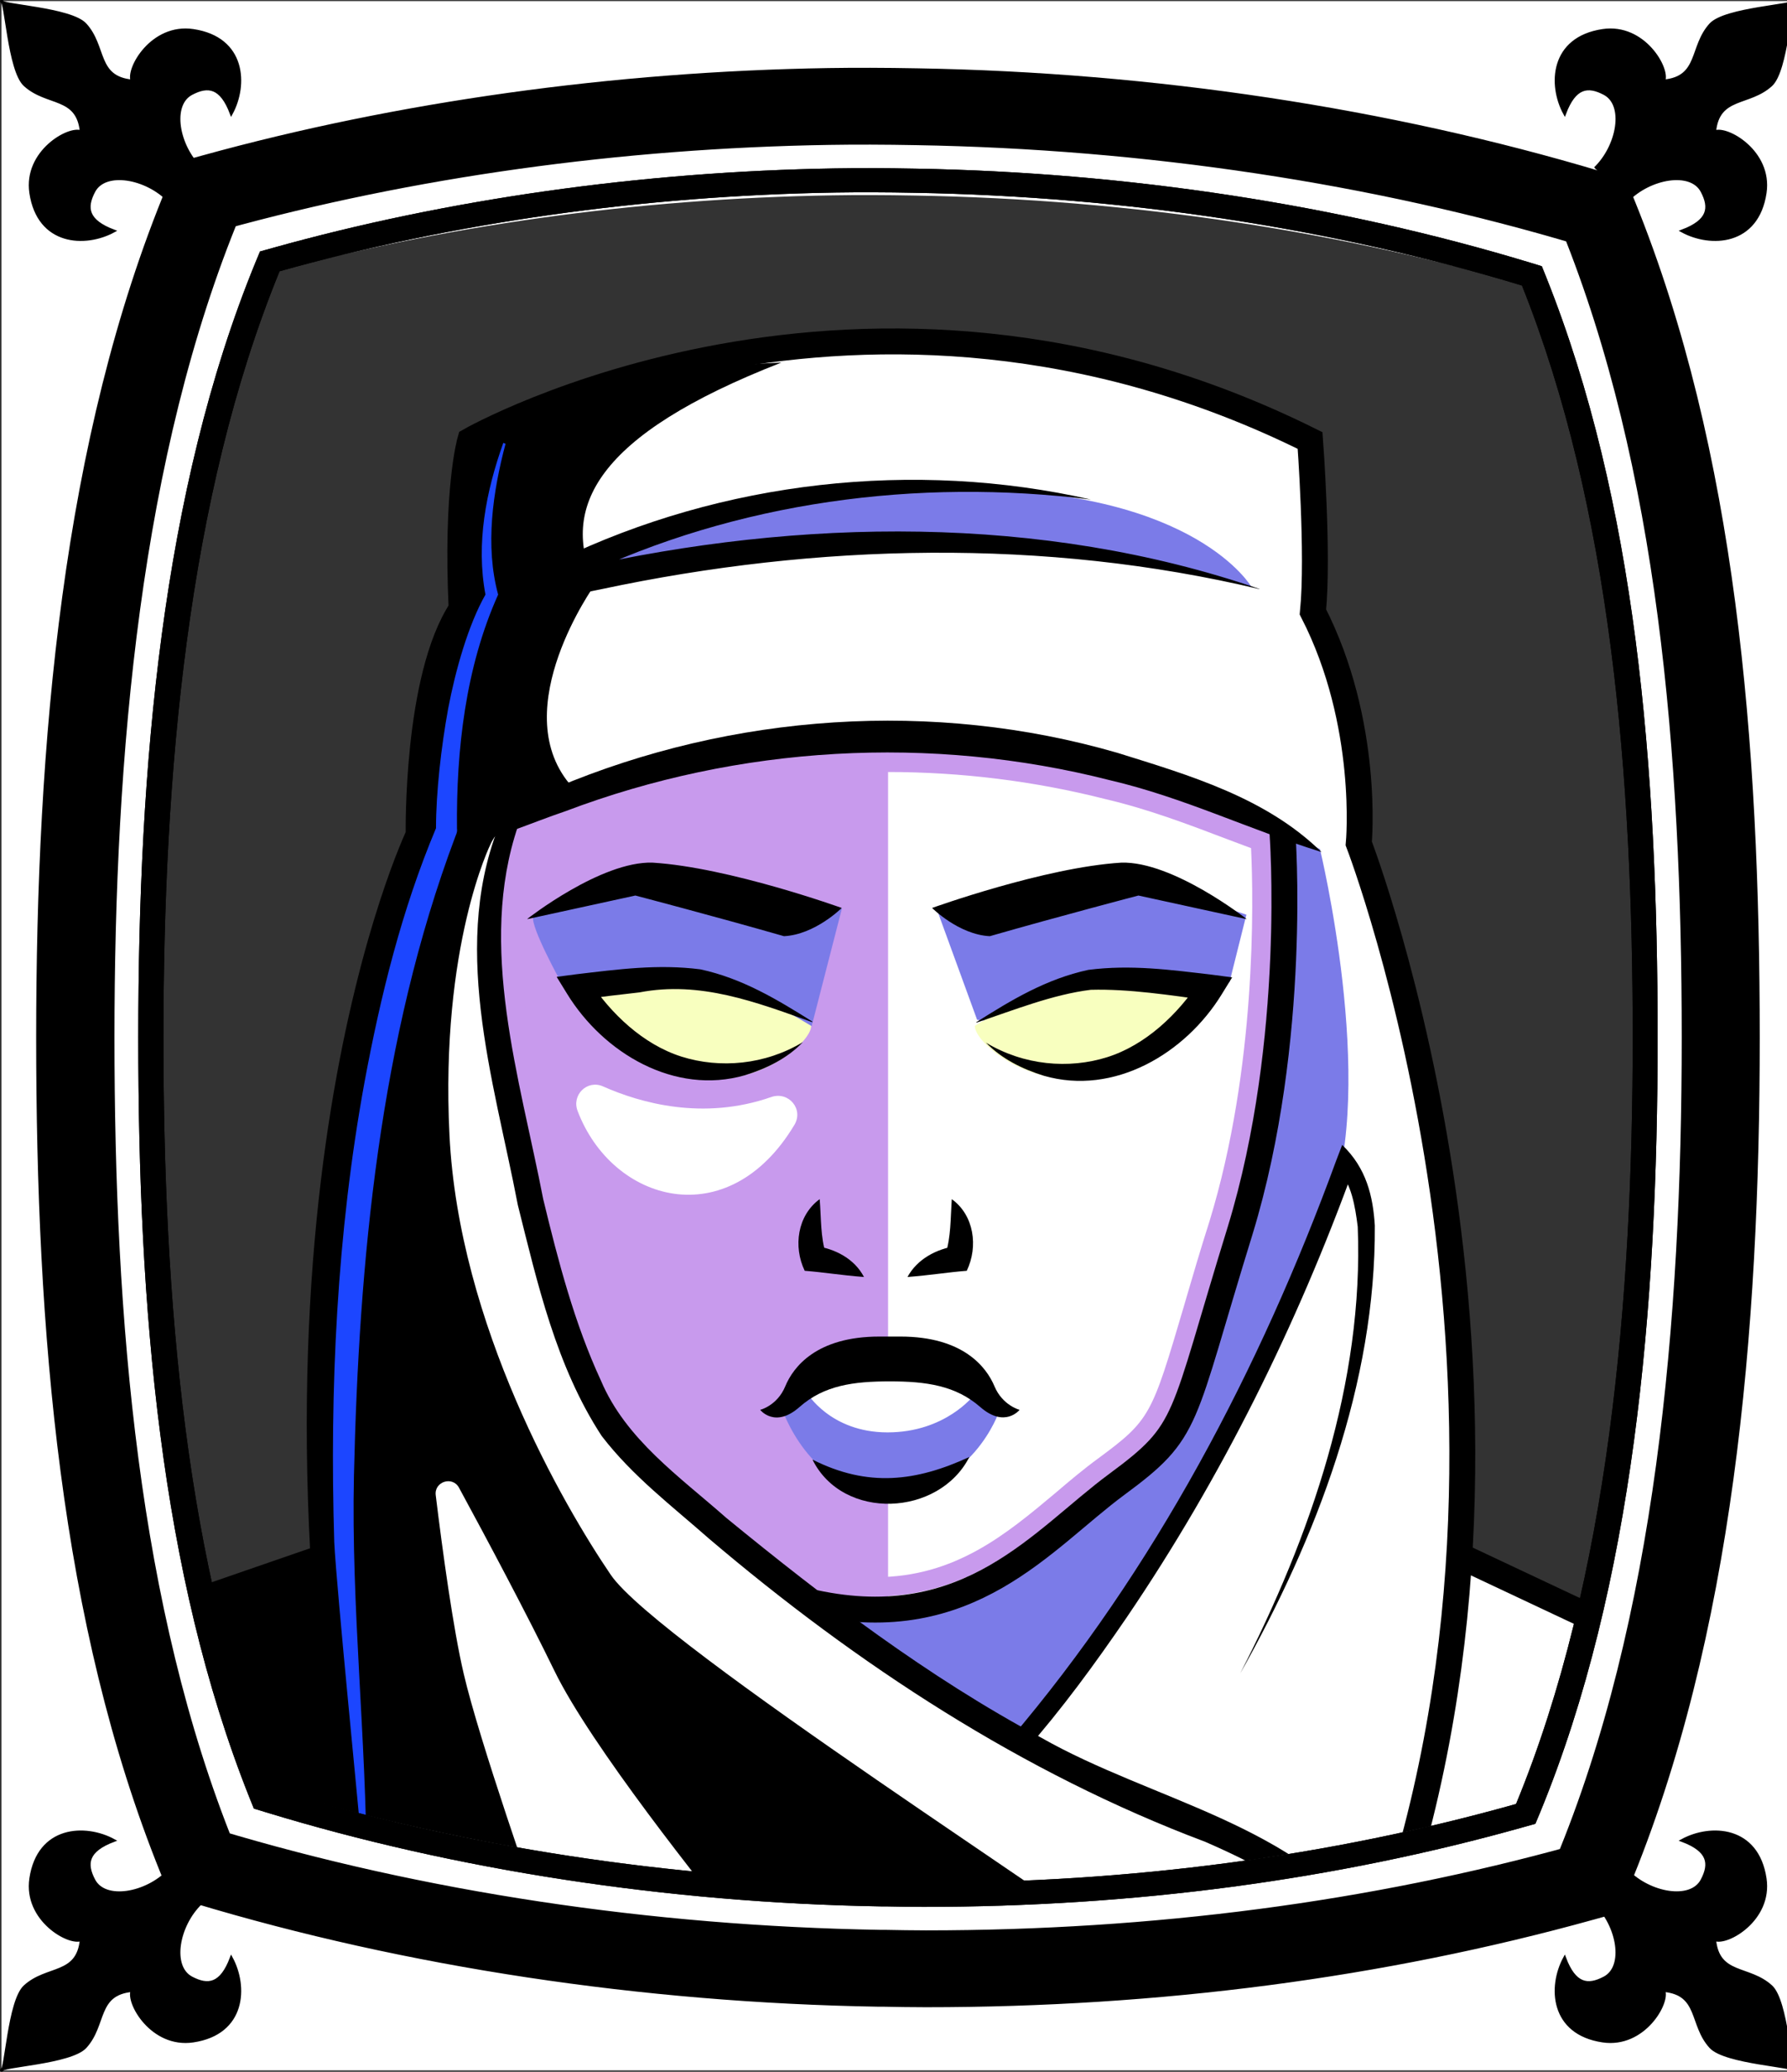 <svg id="Capa_2" xmlns="http://www.w3.org/2000/svg" xmlns:xlink="http://www.w3.org/1999/xlink" viewBox="0 0 69.02 80">
<rect x="0" y="0" width="69.02" height="80" fill="#333333" stroke="none"/>
<defs >
<style >
.cls-1{fill:#c89aed;}.cls-2{fill:#fff;}.cls-3{fill:#f8ffbf;}.cls-4{fill:#7b7be8;}.cls-5{fill:#a88347;}.cls-6{fill:#782ab5;}.cls-7{stroke:#000;stroke-miterlimit:10;}.cls-7,.cls-8,.cls-9,.cls-10{fill:none;}.cls-11{fill:#1c46ff;}.cls-8{stroke:#deb778;stroke-dasharray:0 0 0 4.06;stroke-linecap:round;stroke-linejoin:round;}.cls-12{fill:#deb778;}.cls-13{fill:url(#USGS_19_Inundación_de_tierra_2);}.cls-10{stroke:#1d1d1b;stroke-dasharray:0 0 2 2;stroke-width:.3px;}.cls-14{fill:#fcf0c5;}
</style>
<pattern id="USGS_19_Inundación_de_tierra_2" x="0" y="0" width="72" height="72" patternTransform="translate(-164.48 -16423) rotate(-90)" patternUnits="userSpaceOnUse" viewBox="0 0 72 72">
<g >
<rect class="cls-9" width="72" height="72">
</rect>
<g >
<line class="cls-10" x1="71" y1="71" x2="144.44" y2="71">
</line>
<line class="cls-10" x1="71" y1="67" x2="144.44" y2="67">
</line>
<line class="cls-10" x1="71" y1="63" x2="144.44" y2="63">
</line>
<line class="cls-10" x1="71" y1="59" x2="144.44" y2="59">
</line>
<line class="cls-10" x1="71" y1="55" x2="144.44" y2="55">
</line>
<line class="cls-10" x1="71" y1="51" x2="144.44" y2="51">
</line>
<line class="cls-10" x1="71" y1="47" x2="144.44" y2="47">
</line>
<line class="cls-10" x1="71" y1="43" x2="144.44" y2="43">
</line>
<line class="cls-10" x1="71" y1="39" x2="144.44" y2="39">
</line>
<line class="cls-10" x1="71" y1="35" x2="144.44" y2="35">
</line>
<line class="cls-10" x1="71" y1="31" x2="144.44" y2="31">
</line>
<line class="cls-10" x1="71" y1="27" x2="144.44" y2="27">
</line>
<line class="cls-10" x1="71" y1="23" x2="144.44" y2="23">
</line>
<line class="cls-10" x1="71" y1="19" x2="144.44" y2="19">
</line>
<line class="cls-10" x1="71" y1="15" x2="144.44" y2="15">
</line>
<line class="cls-10" x1="71" y1="11" x2="144.44" y2="11">
</line>
<line class="cls-10" x1="71" y1="7" x2="144.44" y2="7">
</line>
<line class="cls-10" x1="71" y1="3" x2="144.44" y2="3">
</line>
</g>
<g >
<line class="cls-10" x1="-1" y1="71" x2="72.44" y2="71">
</line>
<line class="cls-10" x1="-1" y1="67" x2="72.44" y2="67">
</line>
<line class="cls-10" x1="-1" y1="63" x2="72.44" y2="63">
</line>
<line class="cls-10" x1="-1" y1="59" x2="72.44" y2="59">
</line>
<line class="cls-10" x1="-1" y1="55" x2="72.44" y2="55">
</line>
<line class="cls-10" x1="-1" y1="51" x2="72.44" y2="51">
</line>
<line class="cls-10" x1="-1" y1="47" x2="72.44" y2="47">
</line>
<line class="cls-10" x1="-1" y1="43" x2="72.44" y2="43">
</line>
<line class="cls-10" x1="-1" y1="39" x2="72.44" y2="39">
</line>
<line class="cls-10" x1="-1" y1="35" x2="72.44" y2="35">
</line>
<line class="cls-10" x1="-1" y1="31" x2="72.44" y2="31">
</line>
<line class="cls-10" x1="-1" y1="27" x2="72.44" y2="27">
</line>
<line class="cls-10" x1="-1" y1="23" x2="72.44" y2="23">
</line>
<line class="cls-10" x1="-1" y1="19" x2="72.44" y2="19">
</line>
<line class="cls-10" x1="-1" y1="15" x2="72.44" y2="15">
</line>
<line class="cls-10" x1="-1" y1="11" x2="72.44" y2="11">
</line>
<line class="cls-10" x1="-1" y1="7" x2="72.44" y2="7">
</line>
<line class="cls-10" x1="-1" y1="3" x2="72.44" y2="3">
</line>
<line class="cls-10" x1="1.04" y1="69" x2="74.48" y2="69">
</line>
<line class="cls-10" x1="1.04" y1="65" x2="74.48" y2="65">
</line>
<line class="cls-10" x1="1.04" y1="61" x2="74.48" y2="61">
</line>
<line class="cls-10" x1="1.04" y1="57" x2="74.48" y2="57">
</line>
<line class="cls-10" x1="1.04" y1="53" x2="74.48" y2="53">
</line>
<line class="cls-10" x1="1.04" y1="49" x2="74.48" y2="49">
</line>
<line class="cls-10" x1="1.04" y1="45" x2="74.48" y2="45">
</line>
<line class="cls-10" x1="1.04" y1="41" x2="74.48" y2="41">
</line>
<line class="cls-10" x1="1.04" y1="37" x2="74.48" y2="37">
</line>
<line class="cls-10" x1="1.04" y1="33" x2="74.48" y2="33">
</line>
<line class="cls-10" x1="1.04" y1="29" x2="74.48" y2="29">
</line>
<line class="cls-10" x1="1.04" y1="25" x2="74.48" y2="25">
</line>
<line class="cls-10" x1="1.04" y1="21" x2="74.48" y2="21">
</line>
<line class="cls-10" x1="1.04" y1="17" x2="74.48" y2="17">
</line>
<line class="cls-10" x1="1.04" y1="13" x2="74.48" y2="13">
</line>
<line class="cls-10" x1="1.04" y1="9" x2="74.48" y2="9">
</line>
<line class="cls-10" x1="1.04" y1="5" x2="74.48" y2="5">
</line>
<line class="cls-10" x1="1.04" y1="1" x2="74.48" y2="1">
</line>
</g>
<g >
<line class="cls-10" x1="-73" y1="71" x2=".44" y2="71">
</line>
<line class="cls-10" x1="-73" y1="67" x2=".44" y2="67">
</line>
<line class="cls-10" x1="-73" y1="63" x2=".44" y2="63">
</line>
<line class="cls-10" x1="-73" y1="59" x2=".44" y2="59">
</line>
<line class="cls-10" x1="-73" y1="55" x2=".44" y2="55">
</line>
<line class="cls-10" x1="-73" y1="51" x2=".44" y2="51">
</line>
<line class="cls-10" x1="-73" y1="47" x2=".44" y2="47">
</line>
<line class="cls-10" x1="-73" y1="43" x2=".44" y2="43">
</line>
<line class="cls-10" x1="-73" y1="39" x2=".44" y2="39">
</line>
<line class="cls-10" x1="-73" y1="35" x2=".44" y2="35">
</line>
<line class="cls-10" x1="-73" y1="31" x2=".44" y2="31">
</line>
<line class="cls-10" x1="-73" y1="27" x2=".44" y2="27">
</line>
<line class="cls-10" x1="-73" y1="23" x2=".44" y2="23">
</line>
<line class="cls-10" x1="-73" y1="19" x2=".44" y2="19">
</line>
<line class="cls-10" x1="-73" y1="15" x2=".44" y2="15">
</line>
<line class="cls-10" x1="-73" y1="11" x2=".44" y2="11">
</line>
<line class="cls-10" x1="-73" y1="7" x2=".44" y2="7">
</line>
<line class="cls-10" x1="-73" y1="3" x2=".44" y2="3">
</line>
<line class="cls-10" x1="-70.96" y1="69" x2="2.48" y2="69">
</line>
<line class="cls-10" x1="-70.96" y1="65" x2="2.48" y2="65">
</line>
<line class="cls-10" x1="-70.96" y1="61" x2="2.48" y2="61">
</line>
<line class="cls-10" x1="-70.96" y1="57" x2="2.48" y2="57">
</line>
<line class="cls-10" x1="-70.96" y1="53" x2="2.48" y2="53">
</line>
<line class="cls-10" x1="-70.96" y1="49" x2="2.48" y2="49">
</line>
<line class="cls-10" x1="-70.96" y1="45" x2="2.48" y2="45">
</line>
<line class="cls-10" x1="-70.96" y1="41" x2="2.48" y2="41">
</line>
<line class="cls-10" x1="-70.96" y1="37" x2="2.48" y2="37">
</line>
<line class="cls-10" x1="-70.96" y1="33" x2="2.48" y2="33">
</line>
<line class="cls-10" x1="-70.96" y1="29" x2="2.48" y2="29">
</line>
<line class="cls-10" x1="-70.96" y1="25" x2="2.48" y2="25">
</line>
<line class="cls-10" x1="-70.96" y1="21" x2="2.48" y2="21">
</line>
<line class="cls-10" x1="-70.96" y1="17" x2="2.48" y2="17">
</line>
<line class="cls-10" x1="-70.96" y1="13" x2="2.48" y2="13">
</line>
<line class="cls-10" x1="-70.96" y1="9" x2="2.48" y2="9">
</line>
<line class="cls-10" x1="-70.96" y1="5" x2="2.48" y2="5">
</line>
<line class="cls-10" x1="-70.96" y1="1" x2="2.48" y2="1">
</line>
</g>
</g>
</pattern>
</defs>

<g id="Capa_9">
<g >
<g >
<path class="cls-2" d="M7.5,62.07l4.54-1.91s.24-13.75,1.2-17.1,2.99-10.88,2.99-10.88c0,0-.36-5.74,1.55-8.37,.24-5.26,.84-7.06,.84-7.06,0,0,13.99-8.37,32.05,.24,.12,5.02,.12,6.34,.12,6.34,0,0,2.39,5.26,1.67,9.57,5.98,13.15,4.07,27.27,4.07,27.27l5.38,2.39-1.08,10.64-26.31,4.66-26.19-6.1-.84-9.69Z">
</path>
<path class="cls-1" d="M19.46,31.88s8.67-3.88,15.96-3.48c7.49,.39,14.12,3.68,14.12,3.68,0,0,.85,12.94-4.34,23.26-3.35,3.15-6.9,5.98-8.87,6.57s-4.93,0-4.93,0c0,0-6.37-4.73-7.75-6.5s-4.4-13.73-4.73-17.21c-.33-4.4,.53-6.31,.53-6.31Z">
</path>
<path class="cls-2" d="M34.3,61.85V28.73s12.41,.7,15.25,3.35c.18,11.12-3.23,21.49-4.34,23.26s-4,3.97-5.69,5.15-4.26,1.56-5.22,1.37Z">
</path>
<path class="cls-2" d="M30.45,54.15s1.51-1.41,3.44-1.41,4,1.22,4,1.22c0,0-1.08,2.31-3.72,2.12s-3.72-1.93-3.72-1.93Z">
</path>
<path class="cls-4" d="M50.98,32.78s2.2,9.07,.38,13.85c-2.29,5.73-8.21,15.86-11.75,20.63-4.78-2.96-7.26-4.78-7.26-4.78,0,0,4.87-.38,7.16-2.01s5.54-4.2,6.11-5.44,3.15-9.93,3.53-12.32,.38-10.64,.38-10.64l1.43,.71Z">
</path>
<path d="M22.98,22.57s-3.42,4.76-.98,7.7c-2.44,.86-3.05,2.32-3.05,2.32,0,0-1.95,3.91-1.59,11.24s4.4,14.29,6.23,16.98,18.94,13.56,19.79,14.54c-17.47,2.93-34.09-3.18-34.09-3.18l-1.1-11,3.84-1.02s-.06-16.21,1.78-20.49c2.32-6.6,2.41-7.5,2.41-7.5,0,0,.02-5.79,1.55-8.37,.19-5.63,.84-7.06,.84-7.06,0,0,5.22-2.49,11.57-2.73-7.21,2.81-8.55,5.62-7.21,8.55Z">
</path>
<path class="cls-4" d="M48.34,22.67s-2.12-3.7-10.81-3.77c-9.59,0-13.58,2.27-14.07,2.97,8-1.24,17.01-1.34,24.88,.8Z">
</path>
<path class="cls-2" d="M17.73,57.45c-.25-.47-.97-.24-.9,.29,.26,2.13,.67,5.14,1.08,6.89,.6,2.58,2.73,8.67,3.22,10.05,.06,.18,.22,.3,.4,.32l6.91,.72c.43,.04,.7-.45,.43-.78-1.75-2.14-6.06-7.56-7.45-10.41-1.06-2.18-2.62-5.11-3.69-7.08Z">
</path>
<path class="cls-4" d="M37.74,39.38l-1.54-4.22h2.52l5.52-1.14,3.9,1.3-.65,2.6s-3.17,2.43-9.74,1.46Z">
</path>
<path class="cls-4" d="M21.67,37.93s-1.17-2.11-1.08-2.53c2.07-1.22,4.37-1.36,4.37-1.36l7.56,1.03-1.17,4.55-9.67-1.69Z">
</path>
<path class="cls-3" d="M31.34,39.62s-2.77-1.78-4.93-1.84c-2.78,.06-3.98,.23-3.98,.23,0,0,1.93,3.12,4.37,3.58s4.52-1.32,4.53-1.97Z">
</path>
<path class="cls-3" d="M37.64,39.62s2.77-1.78,4.93-1.84c2.78,.06,3.98,.23,3.98,.23,0,0-1.93,3.12-4.37,3.58s-4.52-1.32-4.53-1.97Z">
</path>
<path class="cls-1" d="M34.28,29.81h0c2.85,0,5.68,.35,8.43,1.05,1.62,.38,3.13,.95,4.73,1.56,.29,.11,.59,.22,.88,.33,.1,2.11,.2,8.5-1.6,14.39-.37,1.16-.66,2.16-.91,3.01l-.09,.31c-1.24,4.2-1.29,4.37-3.31,5.86-.56,.41-1.12,.88-1.61,1.3-1.92,1.61-3.9,3.28-6.98,3.28-.61,0-1.25-.07-1.92-.2-1.17-.9-2.3-1.79-3.34-2.64-.34-.3-.69-.6-1.04-.9-1.49-1.26-2.9-2.45-3.62-4.17-1-2.17-1.63-4.58-2.17-6.84-.16-.82-.34-1.64-.52-2.48-.81-3.73-1.64-7.58-.61-11.1,.12-.04,.23-.09,.35-.13,.38-.15,.76-.29,1.18-.43,3.88-1.47,7.97-2.22,12.16-2.22m0-.75c-4.23,0-8.46,.76-12.43,2.26-.63,.21-1.24,.46-1.87,.69-1.52,4.61,.11,9.67,1,14.3,.58,2.4,1.21,4.81,2.23,7.01,.95,2.28,3.04,3.71,4.84,5.31,1.15,.94,2.33,1.87,3.52,2.78,.8,.17,1.54,.25,2.24,.25,3.35,0,5.52-1.82,7.46-3.46,.53-.45,1.05-.89,1.57-1.27,2.23-1.65,2.33-1.99,3.59-6.26,.27-.91,.59-2,1-3.3,2.11-6.9,1.65-14.5,1.61-15.15-2.04-.75-4.02-1.59-6.16-2.09-2.81-.72-5.71-1.07-8.6-1.07h0Z">
</path>
<path class="cls-2" d="M23.29,41.95c1.44,.64,3.87,1.33,6.5,.41,.67-.23,1.26,.47,.89,1.08-2.56,4.27-7.03,2.99-8.37-.54-.24-.62,.37-1.22,.98-.95Z">
</path>
<path class="cls-4" d="M38.59,54.5s-1.06,3.13-4.38,3.13c-2.97,0-4.03-3.29-4.03-3.29l.97-.58s.9,1.55,3.13,1.55,3.32-1.42,3.32-1.42l1,.61Z">
</path>
<path class="cls-7" d="M53.36,75.05c7.5-20.74-.88-42.48-.88-42.48,0,0,.44-4.63-1.77-8.94,.22-2.21-.11-6.62-.11-6.62-17.32-8.61-32.44,0-32.44,0,0,0-.55,1.88-.33,6.51-1.77,2.65-1.66,8.72-1.66,8.72,0,0-7.06,14.68-1.99,41.38">
</path>
<line class="cls-7" x1="6.69" y1="62.14" x2="12.42" y2="60.16">
</line>
<line class="cls-7" x1="56.56" y1="60.16" x2="62.19" y2="62.81">
</line>
<path d="M51.04,32.9c-2.8-.87-5.33-2.11-8.16-2.77-6.93-1.77-14.35-1.34-21.03,1.19-1.36,.46-2.66,1.06-4.13,1.36,1.16-.89,2.41-1.72,3.77-2.27,6.79-2.86,14.57-3.4,21.67-1.34,2.79,.87,5.74,1.73,7.88,3.83h0Z">
</path>
<path d="M20.01,31.89c-1.58,4.64,.07,9.75,.97,14.41,.58,2.4,1.21,4.81,2.23,7.01,.96,2.27,3.04,3.71,4.84,5.3,3.81,3.12,7.81,6.16,12.15,8.48,4.29,2.45,9.92,3.33,12.95,7.6,0,0-.83,.56-.83,.56-1.32-1.97-3.52-3.15-5.77-4.13-7.05-2.65-13.44-6.84-19.17-11.71-1.44-1.27-2.95-2.41-4.14-3.96-1.76-2.69-2.48-5.89-3.24-8.92-.93-4.87-2.69-10.17-.58-15,0,0,.59,.35,.59,.35h0Z">
</path>
<path class="cls-7" d="M49.53,32.11s.62,8.04-1.63,15.4c-2.32,7.5-1.91,7.7-4.77,9.81s-5.69,5.86-11.68,4.57">
</path>
<path d="M20.37,35.48s2.84-2.23,4.83-2.17c2.96,.18,7.31,1.75,7.31,1.75,0,0-1.03,1.03-2.23,1.09-2.72-.78-5.74-1.57-5.74-1.57l-4.17,.91Z">
</path>
<path d="M48.14,35.48s-2.84-2.23-4.83-2.17c-2.96,.18-7.31,1.75-7.31,1.75,0,0,1.03,1.03,2.23,1.09,2.72-.78,5.74-1.57,5.74-1.57l4.17,.91Z">
</path>
<path d="M31.37,39.47c-2.18-.78-4.33-1.6-6.67-1.15-.76,.09-1.54,.17-2.29,.29l.35-.74c.83,1.27,2.08,2.46,3.56,2.93,1.49,.47,3.23,.32,4.69-.56-.59,.62-1.39,1.02-2.24,1.28-2.71,.78-5.46-.85-6.87-3.15,0,0-.4-.65-.4-.65l.76-.1c1.61-.19,3.15-.4,4.79-.19,1.62,.35,2.96,1.16,4.33,2.02h0Z">
</path>
<path d="M37.71,39.47c1.36-.86,2.7-1.67,4.33-2.02,1.64-.21,3.18,0,4.79,.19,0,0,.76,.1,.76,.1l-.4,.65c-1.41,2.3-4.17,3.93-6.87,3.15-.84-.26-1.64-.66-2.24-1.28,1.46,.88,3.2,1.03,4.69,.56,1.48-.47,2.73-1.66,3.56-2.93,0,0,.35,.74,.35,.74-1.48-.2-3.07-.45-4.55-.41-1.47,.18-2.99,.79-4.42,1.27h0Z">
</path>
<path d="M31.66,46.31c.06,.77,.03,1.45,.24,2.12l-.41-.32c.76,.11,1.51,.49,1.88,1.2-.9-.07-1.53-.18-2.29-.24-.45-.94-.28-2.13,.57-2.76h0Z">
</path>
<path d="M36.77,46.31c.85,.62,1.02,1.82,.57,2.76-.76,.06-1.39,.17-2.29,.24,.38-.7,1.12-1.08,1.88-1.2,0,0-.41,.32-.41,.32,.21-.68,.19-1.35,.24-2.12h0Z">
</path>
<path d="M34.78,51.61c2.42,0,3.32,1.18,3.63,1.92s.97,.91,.97,.91c0,0-.57,.72-1.52-.11s-2.09-.99-3.49-.99h0c-1.4,0-2.54,.15-3.49,.99s-1.52,.11-1.52,.11c0,0,.66-.16,.97-.91s1.21-1.92,3.63-1.92h.81Z">
</path>
<path d="M16.01,41.93c.82,3.96,1.5,8.42,2.73,12.25,2.63,6.41,5.62,12.83,10.18,18.13-1.06-.93-2.04-1.95-2.95-3.02-3.61-4.38-6.11-9.54-8.12-14.81-1.16-4.09-1.58-8.32-1.84-12.54h0Z">
</path>
<path d="M15.06,46.37c.31,4.45-.15,9.12,.39,13.56,.53,3.89,1.74,9.44,2.52,13.34,0,0-.97,.23-.97,.23-1.32-5.54-2.74-11.17-2.75-16.92,.19-3.3,.44-6.94,.81-10.22h0Z">
</path>
<path d="M39.02,67.15c5.57-6.54,9.65-14.3,12.59-22.34,0,0,.23-.6,.23-.6,.94,.9,1.19,1.99,1.26,3.11,.04,6.09-2.25,12.07-5.2,17.3,2.72-5.29,4.78-11.25,4.54-17.25-.1-.8-.25-1.69-.75-2.19l.62-.13c-2.22,6.13-5.13,12.01-8.79,17.4-1.23,1.8-2.5,3.54-3.96,5.2l-.55-.51h0Z">
</path>
<path d="M48.65,22.75c-8.31-1.98-17.1-1.77-25.42,0,0,0-.74,.15-.74,.15-.28,.03-.51,.18-.85,.04-.56-.22-.59-1.08-.05-1.32,6.32-3.05,13.71-3.88,20.55-2.33-6.7-.84-13.69,.08-19.79,3.01,0,0-.33,.16-.33,.16,.28-.19,.05-.46-.12-.43,0,0,.37-.08,.37-.08,8.63-1.95,17.95-2.1,26.37,.79h0Z">
</path>
<path d="M31.38,56.36c2.14,1.08,4,.85,6.06-.1-1.17,2.3-4.88,2.48-6.06,.1h0Z">
</path>
</g>
<path class="cls-11" d="M19.53,17.12c-.5,1.88-.8,3.96-.29,5.84-1.26,2.8-1.62,6-1.59,9.04,.02,.13-.03,.21-.07,.32-2.92,7.77-3.72,16.39-3.91,24.67-.11,5.07,.48,10.14,.49,15.23,0,0-.1,.01-.1,.01-.17-2.03-1.06-10.86-1.15-12.68-.18-5.93,.1-11.93,1.17-17.77,.62-3.34,1.44-6.66,2.76-9.8,0-1.38,.2-3.14,.47-4.62,.28-1.47,.77-3.22,1.44-4.4-.37-1.97,.02-3.99,.69-5.86,0,0,.09,.04,.09,.04h0Z">
</path>
</g>
</g>
 <g
     id="g2850">
    <g
       id="g2837">
      <path
         id="path1951"
         d="M 0.057 0.043 L 0.057 79.943 L 69.309 79.943 L 69.309 0.043 L 0.057 0.043 z M 33.615 3.596 C 34.206 3.596 34.787 3.605 35.422 3.615 C 44.431 3.767 53.471 5.134 61.561 7.555 L 62.064 7.707 L 62.25 8.164 C 66.07 17.605 66.99 28.726 66.99 40.062 C 66.99 51.399 65.973 63.026 61.988 72.578 L 61.791 73.045 L 61.275 73.186 C 53.274 75.404 44.692 76.529 35.76 76.529 C 35.212 76.529 34.676 76.52 34.15 76.51 L 33.943 76.51 C 24.902 76.358 15.86 74.99 7.793 72.559 L 7.289 72.406 L 7.104 71.951 C 3.294 62.52 2.375 51.369 2.375 40.062 C 2.375 28.756 3.382 17.127 7.355 7.555 L 7.553 7.09 L 8.066 6.947 C 15.51 4.891 23.785 3.737 32.006 3.605 C 32.542 3.595 33.079 3.596 33.615 3.596 z "
         style="opacity:1;vector-effect:none;fill:#ffffff;fill-opacity:1;fill-rule:nonzero;stroke:none;stroke-width:1.952;stroke-linecap:butt;stroke-linejoin:miter;stroke-miterlimit:4;stroke-dasharray:none;stroke-dashoffset:0;stroke-opacity:1" />
    </g>
    <path
       id="path1154-8-2"
       d="m 33.675,6.611 c 0.558,0 1.115,0.01 1.683,0.019 8.427,0.143 16.803,1.405 24.363,3.67 3.573,8.831 4.444,19.417 4.444,29.762 0,10.344 -0.953,21.399 -4.681,30.335 -7.436,2.064 -15.43,3.274 -23.774,3.274 -0.506,0 -1.012,-0.01 -1.518,-0.019 h -0.176 C 25.568,73.509 17.192,72.089 9.643,69.814 6.08,61.002 5.209,50.415 5.209,40.062 c 0,-10.353 0.953,-21.389 4.661,-30.325 C 16.82,7.816 24.463,6.745 32.178,6.621 c 0.496,-0.01 1.002,-0.01 1.498,-0.01 m 0,-0.956 c -0.506,0 -1.012,0 -1.518,0.01 C 24.401,5.789 16.593,6.879 9.57,8.819 L 9.085,8.953 8.899,9.392 C 5.15,18.424 4.2,29.394 4.2,40.062 c 0,10.668 0.868,21.189 4.462,30.087 l 0.176,0.43 0.475,0.143 c 7.612,2.294 16.142,3.584 24.673,3.727 h 0.196 c 0.496,0.01 1.002,0.019 1.518,0.019 8.427,0 16.524,-1.061 24.074,-3.154 l 0.485,-0.134 0.186,-0.44 c 3.759,-9.013 4.72,-19.984 4.72,-30.679 0,-10.695 -0.868,-21.189 -4.472,-30.096 L 60.517,9.536 60.042,9.392 C 52.41,7.108 43.879,5.818 35.379,5.675 34.78,5.665 34.233,5.656 33.675,5.656 Z"
       style="fill:#ff0000;stroke:#ffffff;stroke-width:1.843;stroke-miterlimit:4;stroke-dasharray:none" />
    <path
       id="path1154"
       d="m 33.615,4.608 c 0.591,0 1.182,0.01 1.784,0.02 8.932,0.152 17.81,1.489 25.822,3.89 3.787,9.36 4.71,20.58 4.71,31.544 0,10.964 -1.01,22.681 -4.962,32.152 -7.881,2.188 -16.354,3.302 -25.198,3.302 -0.536,0 -1.073,-0.01 -1.609,-0.02 H 33.976 C 25.022,75.344 16.145,74.007 8.143,71.596 4.366,62.256 3.444,51.036 3.444,40.062 c 0,-10.974 1.01,-22.67 4.94,-32.142 7.367,-2.036 15.467,-3.171 23.644,-3.302 0.525,-0.01 1.062,-0.01 1.587,-0.01 m 0,-1.013 c -0.536,0 -1.073,0 -1.609,0.01 C 23.785,3.737 15.51,4.891 8.066,6.948 L 7.552,7.09 7.355,7.556 C 3.381,17.128 2.374,28.755 2.374,40.062 c 0,11.307 0.919,22.458 4.729,31.889 l 0.186,0.456 0.504,0.152 c 8.067,2.431 17.109,3.799 26.151,3.951 h 0.208 c 0.525,0.01 1.062,0.02 1.609,0.02 8.932,0 17.514,-1.124 25.516,-3.343 l 0.514,-0.142 0.197,-0.466 c 3.984,-9.552 5.002,-21.18 5.002,-32.517 0,-11.336 -0.919,-22.458 -4.74,-31.899 L 62.064,7.708 61.561,7.556 C 53.471,5.135 44.43,3.767 35.421,3.615 c -0.635,-0.01 -1.215,-0.02 -1.806,-0.02 z"
       style="fill:#000000;stroke:#000000;stroke-width:1.954;stroke-miterlimit:4;stroke-dasharray:none" />
    <g
       id="g1810">
      <path
         d="M 6.513,7.743 C 5.649,6.848 4.059,6.568 3.627,7.382 3.284,8.029 3.363,8.531 4.395,8.92 3.296,9.519 1.486,9.445 1.189,7.447 0.953,5.855 2.675,4.886 3.14,5.092 3.003,3.682 1.822,4.069 0.958,3.281 0.343,2.719 0.231,-0.026 0.056,0.044 -0.014,0.219 2.732,0.33 3.294,0.946 4.082,1.81 3.694,2.991 5.104,3.128 4.899,2.662 5.868,0.941 7.459,1.177 9.457,1.473 9.531,3.284 8.933,4.383 8.543,3.35 8.042,3.272 7.394,3.615 6.58,4.046 6.86,5.637 7.756,6.501"
         style="fill:#000000;stroke:#000000;stroke-width:0.111px;stroke-linecap:butt;stroke-linejoin:miter;stroke-opacity:1"
         id="path1737-3" />
      <path
         d="m 62.851,7.743 c 0.865,-0.895 2.455,-1.175 2.886,-0.361 0.343,0.647 0.265,1.149 -0.768,1.538 1.099,0.599 2.909,0.525 3.206,-1.473 0.236,-1.592 -1.485,-2.56 -1.951,-2.355 0.137,-1.41 1.318,-1.022 2.181,-1.81 0.616,-0.562 0.727,-3.308 0.902,-3.238 0.07,0.175 -2.676,0.286 -3.238,0.902 C 65.283,1.81 65.67,2.991 64.26,3.128 64.465,2.662 63.497,0.941 61.905,1.177 c -1.998,0.296 -2.072,2.107 -1.473,3.206 0.389,-1.033 0.891,-1.111 1.538,-0.768 0.814,0.431 0.534,2.022 -0.361,2.886"
         style="fill:#000000;stroke:#000000;stroke-width:0.111px;stroke-linecap:butt;stroke-linejoin:miter;stroke-opacity:1"
         id="path1737-3-5" />
      <path
         d="m 62.851,72.244 c 0.865,0.895 2.455,1.175 2.886,0.361 0.343,-0.647 0.265,-1.149 -0.768,-1.538 1.099,-0.599 2.909,-0.525 3.206,1.473 0.236,1.592 -1.485,2.56 -1.951,2.355 0.137,1.41 1.318,1.022 2.181,1.81 0.616,0.562 0.727,3.308 0.902,3.238 0.07,-0.175 -2.676,-0.286 -3.238,-0.902 -0.788,-0.864 -0.401,-2.045 -1.81,-2.181 0.205,0.465 -0.764,2.187 -2.355,1.951 -1.998,-0.296 -2.072,-2.107 -1.473,-3.206 0.389,1.033 0.891,1.111 1.538,0.768 0.814,-0.431 0.534,-2.022 -0.361,-2.886"
         style="fill:#000000;stroke:#000000;stroke-width:0.111px;stroke-linecap:butt;stroke-linejoin:miter;stroke-opacity:1"
         id="path1737-3-7" />
      <path
         d="M 6.513,72.244 C 5.649,73.14 4.059,73.42 3.627,72.606 3.284,71.958 3.363,71.457 4.395,71.067 c -1.099,-0.599 -2.909,-0.525 -3.206,1.473 -0.236,1.592 1.485,2.56 1.951,2.355 -0.137,1.41 -1.318,1.022 -2.181,1.81 -0.616,0.562 -0.727,3.308 -0.902,3.238 C -0.014,79.769 2.732,79.657 3.294,79.042 4.082,78.178 3.694,76.997 5.104,76.86 4.899,77.325 5.868,79.047 7.459,78.811 9.457,78.514 9.531,76.704 8.933,75.605 8.543,76.637 8.042,76.716 7.394,76.373 6.58,75.941 6.86,74.351 7.756,73.487"
         style="fill:#000000;stroke:#000000;stroke-width:0.111px;stroke-linecap:butt;stroke-linejoin:miter;stroke-opacity:1"
         id="path1737-3-5-5" />
    </g>
    <path
       id="path1154-9"
       d="m 33.713,7.426 c 0.537,0 1.074,0.009 1.62,0.019 8.112,0.14 16.174,1.371 23.451,3.581 3.44,8.616 4.277,18.945 4.277,29.037 0,10.092 -0.917,20.878 -4.506,29.596 -7.158,2.014 -14.852,3.04 -22.884,3.04 -0.487,0 -0.974,-0.009 -1.461,-0.019 H 34.041 C 25.909,72.54 17.847,71.309 10.58,69.089 7.15,60.492 6.312,50.163 6.312,40.062 c 0,-10.101 0.918,-20.868 4.486,-29.587 6.69,-1.874 14.047,-2.919 21.473,-3.04 0.477,-0.009 0.964,-0.009 1.441,-0.009 m 0,-0.932 c -0.487,0 -0.974,0 -1.461,0.009 C 24.786,6.624 17.27,7.687 10.511,9.58 L 10.043,9.71 9.864,10.139 c -3.609,8.812 -4.523,19.515 -4.523,29.923 0,10.408 0.835,20.673 4.295,29.354 l 0.169,0.42 0.457,0.14 c 7.327,2.238 15.538,3.497 23.749,3.637 h 0.189 c 0.477,0.009 0.964,0.019 1.461,0.019 8.112,0 15.906,-1.035 23.173,-3.077 l 0.467,-0.131 0.179,-0.429 c 3.619,-8.793 4.543,-19.497 4.543,-29.932 0,-10.435 -0.835,-20.673 -4.304,-29.363 l -0.169,-0.42 -0.457,-0.14 C 51.746,7.911 43.535,6.652 35.353,6.512 34.777,6.503 34.25,6.493 33.713,6.493 Z"
       style="fill:#000000;stroke:none;stroke-width:1.786;stroke-miterlimit:4;stroke-dasharray:none" />
    <path
       id="path1154-9-3"
       d="m 33.713,7.426 c 0.537,0 1.074,0.009 1.62,0.019 8.112,0.14 16.174,1.371 23.451,3.581 3.44,8.616 4.277,18.945 4.277,29.037 0,10.092 -0.917,20.878 -4.506,29.596 -7.158,2.014 -14.852,3.04 -22.884,3.04 -0.487,0 -0.974,-0.009 -1.461,-0.019 H 34.041 C 25.909,72.54 17.847,71.309 10.58,69.089 7.15,60.492 6.312,50.163 6.312,40.062 c 0,-10.101 0.918,-20.868 4.486,-29.587 6.69,-1.874 14.047,-2.919 21.473,-3.04 0.477,-0.009 0.964,-0.009 1.441,-0.009 m 0,-0.932 c -0.487,0 -0.974,0 -1.461,0.009 C 24.786,6.624 17.27,7.687 10.511,9.58 L 10.043,9.71 9.864,10.139 C 6.256,18.951 5.341,29.654 5.341,40.062 c 0,10.408 0.835,20.673 4.295,29.354 l 0.169,0.42 0.457,0.14 c 7.327,2.238 15.538,3.497 23.749,3.637 h 0.189 c 0.477,0.009 0.964,0.019 1.461,0.019 8.112,0 15.906,-1.035 23.173,-3.077 l 0.467,-0.131 0.179,-0.429 c 3.619,-8.793 4.543,-19.497 4.543,-29.932 0,-10.435 -0.835,-20.673 -4.304,-29.363 l -0.169,-0.42 -0.457,-0.14 C 51.746,7.911 43.535,6.652 35.353,6.512 34.777,6.503 34.25,6.493 33.713,6.493 Z"
       style="fill:#000000;stroke:none;stroke-width:1.786;stroke-miterlimit:4;stroke-dasharray:none" />
  </g>
</svg>
